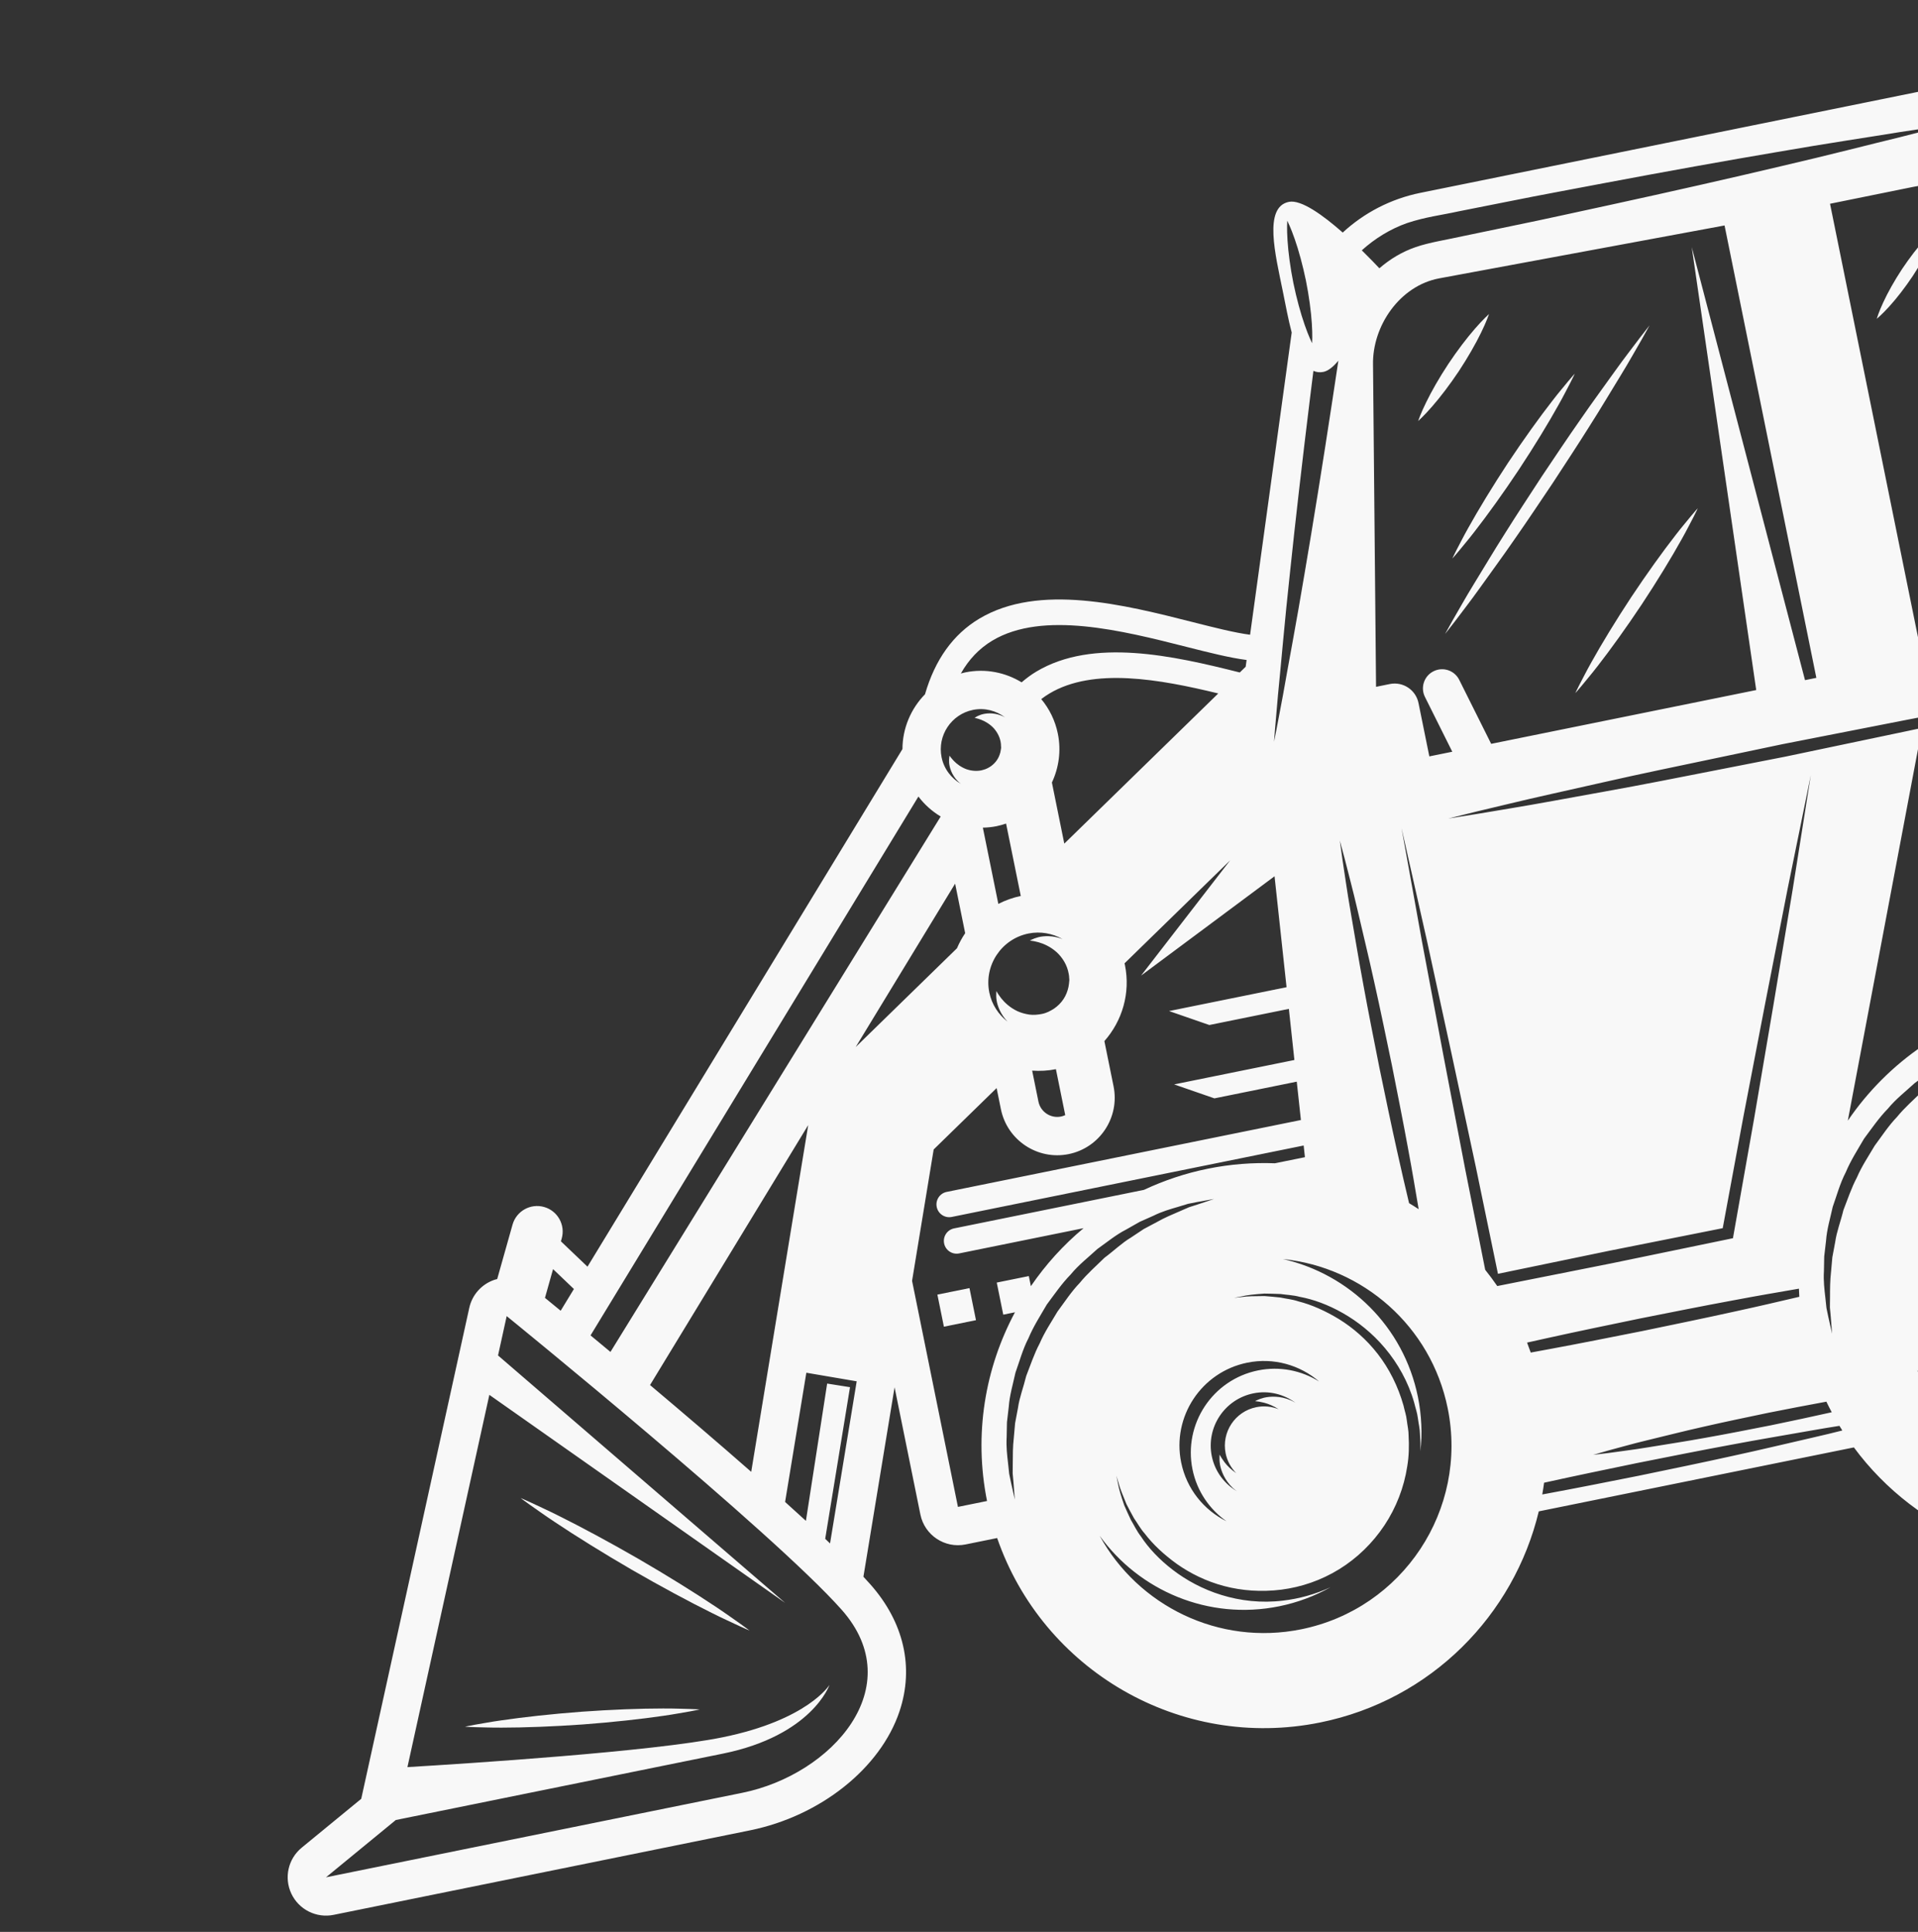 <svg width="280" height="282" viewBox="0 0 280 282" fill="none" xmlns="http://www.w3.org/2000/svg">
<rect x="0" y="0" width="280" height="282" fill="#333333" stroke="none"/>
<path d="M332.666 76.288L331.792 71.983L338.628 70.596C340.299 70.257 341.377 68.627 341.039 66.957C340.699 65.285 339.069 64.207 337.4 64.546L330.564 65.933L329.814 62.238L336.65 60.85C338.322 60.511 339.4 58.881 339.061 57.212C338.722 55.542 337.092 54.462 335.422 54.8L328.587 56.188L325.191 39.456C324.165 34.401 319.234 31.134 314.179 32.16L303.162 34.395C298.501 21.989 292.403 10.892 282.998 12.8L207.35 28.152C203.007 29.033 199.123 31.079 196.018 33.946C193.161 31.427 189.954 29.102 188.16 29.466C184.42 30.225 186.182 37.148 187.281 42.567C187.673 44.494 188.063 46.625 188.569 48.541L182.494 92.654C180.263 92.367 177.269 91.608 174.14 90.814C164.124 88.274 151.66 85.107 142.957 90.311C139.142 92.592 136.489 96.314 135.035 101.348C132.978 103.447 131.754 106.306 131.745 109.342L85.765 184.899L81.886 181.197L82.003 180.785C82.562 178.801 81.409 176.74 79.426 176.183C77.442 175.626 75.384 176.779 74.824 178.76L72.582 186.708C72.428 186.747 72.274 186.78 72.124 186.835C70.291 187.476 68.922 189.018 68.506 190.914L52.735 262.575L44.042 269.708C42.056 271.339 41.435 274.111 42.539 276.434C43.642 278.754 46.185 280.025 48.704 279.514L109.482 267.18C119.765 265.093 128.538 258.11 131.316 249.804C133.466 243.376 131.954 236.793 127.061 231.27C126.748 230.918 126.409 230.545 126.047 230.16L130.594 202.505L134.363 221.074C134.977 224.102 137.93 226.058 140.958 225.444L145.57 224.508C152.211 243.757 172.235 255.59 192.735 251.43C208.966 248.136 221.013 235.722 224.64 220.616L270.64 211.281C279.872 223.78 295.802 230.514 312.036 227.219C330.319 223.509 343.296 208.231 344.905 190.558L353.595 188.794L353.072 177.603L358.074 176.588C359.744 176.249 360.824 174.619 360.485 172.949C360.146 171.277 358.516 170.199 356.846 170.538L352.78 171.363L352.65 168.592L358.28 167.449C359.952 167.11 361.03 165.48 360.691 163.81C360.352 162.138 358.722 161.061 357.052 161.399L352.36 162.352L348.199 73.136L332.666 76.288ZM318.582 43.559C318.33 41.786 318.198 40.295 318.068 39.259C317.957 38.217 317.919 37.619 317.919 37.619C317.919 37.619 318.117 38.187 318.42 39.188C318.705 40.194 319.165 41.619 319.623 43.348C320.566 46.802 321.666 51.44 322.62 56.107C323.563 60.777 324.358 65.476 324.836 69.024C325.089 70.797 325.218 72.289 325.348 73.325C325.459 74.367 325.495 74.965 325.495 74.965C325.495 74.965 325.294 74.398 324.991 73.397C324.705 72.394 324.244 70.966 323.786 69.238C322.843 65.784 321.746 61.145 320.791 56.478C319.855 51.807 319.061 47.109 318.582 43.559ZM223.466 197.435C223.296 196.945 223.117 196.461 222.929 195.979C223.884 195.763 224.855 195.547 225.847 195.331C230.16 194.375 234.774 193.424 239.387 192.468C244.008 191.55 248.628 190.625 252.972 189.824C256.414 189.169 259.674 188.617 262.617 188.108C262.629 188.503 262.648 188.898 262.673 189.295C259.81 189.962 256.653 190.71 253.299 191.432C248.986 192.388 244.371 193.337 239.758 194.293C235.137 195.211 230.517 196.134 226.172 196.935C225.256 197.111 224.356 197.274 223.466 197.435ZM182.075 198.913C185.96 198.125 189.783 199.265 192.577 201.663C190.011 200.062 186.857 199.391 183.658 200.04C177.024 201.386 172.741 207.854 174.087 214.485C174.736 217.684 176.583 220.326 179.058 222.065C175.76 220.43 173.221 217.354 172.432 213.466C171.074 206.786 175.394 200.269 182.075 198.913ZM139.845 219.962L133.149 186.966L136.303 167.788L145.491 158.828L146.117 161.912C147.038 166.447 151.475 169.387 156.01 168.466C160.545 167.546 163.485 163.109 162.565 158.574L161.225 151.97C163.814 149.04 165.061 144.983 164.225 140.866C164.208 140.783 164.181 140.706 164.163 140.622L179.592 125.576L166.579 142.409L186.065 127.91L187.818 144.103L170.662 147.584L176.545 149.623L188.157 147.267L188.963 154.728L171.404 158.291L177.289 160.329L189.307 157.891L189.914 163.49L138.203 173.984C137.192 174.189 136.542 175.173 136.747 176.182C136.952 177.192 137.936 177.842 138.944 177.638L190.315 167.213L190.5 168.916L186.119 169.805C182.903 169.684 179.621 169.93 176.328 170.598C173.034 171.267 169.917 172.319 167.001 173.685L139.284 179.31C138.273 179.515 137.623 180.499 137.828 181.507C138.033 182.518 139.017 183.168 140.025 182.963L158.187 179.278C155.229 181.738 152.647 184.594 150.493 187.746L150.193 186.269L145.511 187.219L146.461 191.902L148.17 191.555C143.807 199.696 142.141 209.344 144.092 219.102L139.846 219.964L139.845 219.962ZM108.369 261.697C95.273 264.355 47.591 274.032 47.591 274.032L57.782 265.669C57.782 265.669 92.463 258.631 105.508 255.984C118.553 253.337 121.096 245.945 121.096 245.945C121.096 245.945 117.948 251.067 105.459 253.601C95.17 255.689 68.542 257.406 59.479 257.947L71.438 203.608L114.622 233.977L72.706 197.858L73.969 192.113C73.969 192.113 112.897 223.719 122.873 234.981C132.851 246.24 121.464 259.04 108.369 261.697ZM212.937 30.851C215.371 30.37 217.796 29.887 220.202 29.411C225.009 28.436 229.76 27.584 234.347 26.702C243.527 24.971 252.112 23.433 259.484 22.184C266.848 20.902 273.02 19.996 277.324 19.286C281.636 18.614 284.11 18.28 284.11 18.28C284.11 18.28 281.702 18.938 277.469 19.999C273.228 21.023 267.192 22.595 259.91 24.285C252.635 26.008 244.129 27.937 235.001 29.924C230.433 30.9 225.725 31.967 220.918 32.943C218.517 33.44 216.097 33.943 213.667 34.449C211.274 34.988 208.662 35.374 206.656 36.074C204.709 36.743 202.917 37.817 201.369 39.163C200.867 38.626 199.94 37.657 198.803 36.54C200.718 34.811 202.961 33.425 205.415 32.559C208.13 31.658 210.491 31.394 212.937 30.851ZM137.457 110.539C136.814 107.369 138.868 104.269 142.038 103.626C143.755 103.277 145.435 103.739 146.731 104.722C146.532 104.618 146.332 104.502 146.134 104.438C144.921 103.973 143.848 104.12 143.212 104.322C142.541 104.549 142.292 104.805 142.271 104.784C142.253 104.791 142.678 104.851 143.213 105.06C143.771 105.269 144.474 105.666 145.046 106.27C145.61 106.888 146.02 107.688 146.111 108.534C146.111 108.622 146.143 108.789 146.125 108.81C146.128 108.946 146.168 109.201 146.138 109.234C146.111 109.354 146.091 109.593 146.043 109.791C145.942 110.192 145.787 110.585 145.551 110.928C145.325 111.279 145.023 111.572 144.693 111.823C144.334 112.064 144.023 112.249 143.519 112.381C142.8 112.612 141.836 112.556 141.069 112.277C140.292 111.986 139.651 111.496 139.241 111.064C138.836 110.631 138.618 110.306 138.618 110.306C138.64 110.304 138.511 110.667 138.557 111.354C138.619 112.018 138.9 113.066 139.801 114.002C139.938 114.152 140.115 114.287 140.282 114.427C138.879 113.613 137.804 112.249 137.457 110.539ZM191.739 54.138C192.178 54.328 192.656 54.397 193.198 54.287C193.899 54.145 194.64 53.54 195.382 52.65C195.083 54.627 194.786 56.594 194.494 58.523C193.09 67.759 191.702 76.368 190.444 83.741C189.216 91.114 188.034 97.238 187.283 101.536C186.493 105.828 185.991 108.273 185.991 108.273C185.991 108.273 186.169 105.783 186.567 101.438C187.005 97.098 187.521 90.882 188.332 83.449C189.113 76.013 190.106 67.349 191.247 58.076C191.409 56.784 191.576 55.453 191.739 54.138ZM288.691 31.192L305.172 90.823L304.398 90.98L286.997 35.647L299.064 92.063L280.567 95.817L267.158 29.743L279.258 27.288C283.638 26.399 287.556 27.079 288.691 31.192ZM278.295 105.087C284.049 103.951 289.447 103.036 294.058 102.178C298.671 101.328 302.539 100.731 305.236 100.259C307.942 99.827 309.486 99.582 309.486 99.582C309.486 99.582 307.968 99.958 305.309 100.615C302.641 101.235 298.849 102.192 294.267 103.208C289.686 104.215 284.356 105.478 278.617 106.674C272.877 107.878 266.759 109.164 260.637 110.447C254.499 111.649 248.361 112.853 242.608 113.979C236.853 115.11 231.456 116.03 226.845 116.888C222.232 117.738 218.364 118.338 215.666 118.807C212.963 119.238 211.416 119.484 211.416 119.484C211.416 119.484 212.937 119.109 215.594 118.451C218.262 117.834 222.055 116.876 226.636 115.861C231.217 114.853 236.548 113.595 242.286 112.394C248.025 111.188 254.145 109.905 260.266 108.618C266.404 107.417 272.542 106.213 278.295 105.087ZM286.268 155.19C285.664 155.593 285.037 156.008 284.394 156.436C283.068 157.226 281.897 158.376 280.553 159.369C279.359 160.544 278.048 161.677 276.935 163.041C275.716 164.309 274.735 165.807 273.678 167.237C272.77 168.769 271.776 170.255 271.083 171.873C270.258 173.427 269.729 175.077 269.113 176.636C268.725 178.26 268.116 179.787 267.909 181.316C267.765 182.075 267.627 182.814 267.494 183.527C267.428 184.251 267.368 184.951 267.308 185.623C267.15 186.973 267.16 188.202 267.155 189.304C267.15 189.857 267.145 190.375 267.139 190.853C267.183 191.332 267.224 191.773 267.261 192.173C267.385 193.772 267.457 194.682 267.457 194.682C267.457 194.682 267.256 193.788 266.905 192.226C266.823 191.835 266.733 191.399 266.635 190.928C266.583 190.445 266.528 189.922 266.468 189.363C266.341 188.241 266.179 186.963 266.266 185.575C266.279 184.879 266.293 184.154 266.309 183.404C266.397 182.658 266.487 181.885 266.577 181.093C266.689 179.491 267.177 177.863 267.553 176.154C268.144 174.51 268.606 172.744 269.46 171.106C270.172 169.401 271.19 167.825 272.131 166.206C273.253 164.709 274.307 163.157 275.602 161.837C276.772 160.408 278.224 159.298 279.507 158.11C280.934 157.097 282.24 156.012 283.675 155.286C284.369 154.891 285.045 154.507 285.698 154.138C286.383 153.833 287.046 153.537 287.682 153.255C288.928 152.633 290.159 152.286 291.239 151.969C291.775 151.806 292.279 151.653 292.743 151.512C293.22 151.418 293.659 151.331 294.053 151.254C295.631 150.968 296.534 150.806 296.534 150.806C296.534 150.806 295.667 151.097 294.149 151.605C293.771 151.726 293.351 151.86 292.895 152.006C292.455 152.198 291.98 152.404 291.473 152.624C290.457 153.06 289.311 153.534 288.134 154.205C287.531 154.518 286.912 154.849 286.268 155.19ZM216.818 185.356L213.883 170.592L210.712 154.033L207.594 137.463L204.602 120.867L208.314 137.316L211.901 153.791L215.437 170.277L218.679 185.94L234.938 182.575L251.492 179.279L254.481 163.151L257.692 146.464L260.958 129.787L264.354 113.136L261.691 129.922L258.898 146.683L256.048 163.437L253.086 180.169L252.985 180.743L252.409 180.863L235.308 184.399L218.578 187.726C218.021 186.909 217.428 186.126 216.818 185.356ZM144.426 144.879C143.625 140.932 146.184 137.07 150.133 136.269C151.903 135.91 153.641 136.255 155.11 137.071C153.683 136.525 152.396 136.608 151.6 136.801C150.725 137.033 150.363 137.319 150.341 137.296C150.341 137.296 150.459 137.314 150.683 137.346C150.908 137.359 151.236 137.461 151.599 137.539C152.354 137.749 153.359 138.188 154.231 138.97C155.101 139.758 155.8 140.878 156.016 142.15C156.03 142.292 156.089 142.509 156.073 142.586C156.08 142.777 156.131 143.087 156.098 143.177C156.074 143.411 156.048 143.763 155.981 144.072C155.847 144.699 155.608 145.312 155.246 145.852C154.89 146.395 154.417 146.853 153.893 147.22C153.339 147.57 152.818 147.863 152.092 148.008C151.524 148.119 150.876 148.184 150.256 148.1C149.644 148.009 149.05 147.839 148.517 147.596C147.457 147.098 146.66 146.347 146.172 145.733C145.953 145.416 145.735 145.16 145.635 144.965C145.517 144.772 145.455 144.67 145.455 144.67C145.455 144.67 145.45 144.79 145.44 145.015C145.423 145.245 145.424 145.584 145.488 146.023C145.619 146.826 146.041 148.037 147.089 149.133C145.773 148.101 144.784 146.642 144.426 144.879ZM146.872 120.216L149.018 130.787C147.847 131.025 146.757 131.426 145.741 131.943L143.496 120.879C143.492 120.858 143.478 120.839 143.473 120.816C144.137 120.801 144.808 120.738 145.483 120.601C145.961 120.503 146.422 120.368 146.872 120.216ZM117.988 164.229L109.667 214.845C104.801 210.574 99.637 206.167 94.896 202.176L117.988 164.229ZM139.433 128.987L140.901 136.219C140.433 136.912 140.031 137.648 139.704 138.419L124.917 152.839L139.433 128.987ZM150.68 156.281C151.817 156.36 152.98 156.305 154.148 156.068L155.509 162.774C155.315 162.865 155.112 162.938 154.894 162.982C153.384 163.289 151.904 162.31 151.597 160.797L150.68 156.281ZM265.161 98.945L263.505 99.281L246.971 36.081L256.382 100.727L217.69 108.579L213.026 99.237C212.338 97.856 210.666 97.294 209.275 97.984C207.894 98.672 207.332 100.354 208.022 101.735L212.013 109.731L208.662 110.411L207.082 102.626C206.692 100.703 204.816 99.458 202.891 99.849L200.883 100.256L200.441 53.215C200.339 47.588 204.333 41.702 210.119 40.63L251.76 32.912L265.161 98.945ZM203.957 168.036C203.094 164.18 202.243 160.051 201.386 155.923C200.567 151.79 199.742 147.655 199.034 143.768C198.307 139.884 197.726 136.237 197.177 133.124C196.63 130.009 196.285 127.391 195.993 125.568C195.738 123.737 195.592 122.693 195.592 122.693C195.592 122.693 195.865 123.712 196.344 125.497C196.784 127.29 197.489 129.835 198.199 132.916C198.908 135.998 199.793 139.58 200.638 143.442C201.502 147.3 202.354 151.427 203.211 155.553C204.03 159.688 204.857 163.82 205.565 167.709C206.157 170.854 206.648 173.825 207.103 176.504C206.642 176.202 206.177 175.908 205.704 175.626C205.152 173.277 204.545 170.732 203.957 168.036ZM295.629 146.383C284.654 148.61 275.596 155.009 269.753 163.587L279.997 109.37L315.098 102.247L315.395 103.178L282.459 112.12L316.757 107.45L318.702 113.555L308.844 115.555L315.533 121.571L320.908 120.48L322.776 126.342L311.497 128.631L318.187 134.646L324.98 133.268L329.082 146.144C329.082 146.144 326.711 148.305 323.688 150.664C315.432 146.121 305.587 144.362 295.629 146.383ZM155.372 123.145L153.562 114.225C154.573 112.073 154.938 109.597 154.43 107.095C154.039 105.17 153.184 103.459 152.006 102.047C152.387 101.755 152.786 101.484 153.201 101.233C159.625 97.395 169.284 99.144 177.849 101.224L155.372 123.145ZM134.074 116.272C134.968 117.449 136.074 118.435 137.327 119.187L89.118 197.342C88.104 196.498 87.129 195.69 86.211 194.929L134.074 116.272ZM120.468 224.622L124.089 202.489L120.752 201.96L117.651 222.002C116.673 221.104 115.658 220.182 114.613 219.242L117.714 200.38L125.065 201.632L121.174 225.299C120.94 225.073 120.712 224.853 120.468 224.622ZM147.597 216.438C147.515 216.047 147.425 215.611 147.327 215.14C147.275 214.657 147.22 214.134 147.16 213.575C147.033 212.453 146.873 211.174 146.958 209.787C146.971 209.091 146.985 208.366 147.001 207.616C147.089 206.87 147.179 206.097 147.269 205.305C147.381 203.703 147.869 202.075 148.244 200.366C148.836 198.722 149.298 196.956 150.152 195.318C150.864 193.613 151.882 192.037 152.823 190.418C153.945 188.92 154.999 187.369 156.294 186.049C157.464 184.62 158.916 183.51 160.196 182.322C161.624 181.31 162.932 180.224 164.367 179.498C165.061 179.103 165.737 178.719 166.39 178.35C167.075 178.045 167.738 177.749 168.374 177.467C169.62 176.845 170.851 176.498 171.931 176.181C172.467 176.018 172.971 175.865 173.435 175.724C173.912 175.63 174.351 175.543 174.745 175.465C176.323 175.179 177.226 175.018 177.226 175.018C177.226 175.018 176.359 175.309 174.841 175.817C174.463 175.938 174.043 176.072 173.587 176.218C173.147 176.41 172.672 176.616 172.165 176.836C171.149 177.272 170.003 177.746 168.826 178.417C168.231 178.733 167.609 179.065 166.968 179.405C166.364 179.808 165.737 180.223 165.094 180.652C163.768 181.441 162.597 182.592 161.253 183.585C160.059 184.76 158.748 185.892 157.635 187.256C156.416 188.524 155.435 190.022 154.378 191.452C153.47 192.984 152.476 194.47 151.783 196.088C150.958 197.642 150.429 199.293 149.813 200.851C149.422 202.476 148.816 204.002 148.607 205.532C148.463 206.291 148.325 207.029 148.189 207.743C148.126 208.466 148.063 209.168 148.004 209.839C147.846 211.189 147.856 212.418 147.85 213.52C147.845 214.073 147.84 214.591 147.835 215.069C147.878 215.548 147.919 215.989 147.954 216.39C148.078 217.988 148.15 218.899 148.15 218.899C148.15 218.899 147.948 218 147.597 216.438ZM182.983 203.387C185.229 202.931 187.428 203.516 189.139 204.777C188.911 204.65 188.683 204.501 188.454 204.411C186.872 203.724 185.429 203.821 184.547 204.022C183.625 204.253 183.235 204.547 183.216 204.524C183.216 204.524 183.341 204.54 183.577 204.571C183.814 204.583 184.161 204.682 184.548 204.759C185.156 204.919 185.923 205.218 186.667 205.711C185.665 205.307 184.535 205.177 183.395 205.408C180.3 206.036 178.298 209.055 178.926 212.153C179.157 213.288 179.713 214.271 180.474 215.037C179.734 214.545 179.164 213.962 178.78 213.467C178.553 213.127 178.331 212.855 178.228 212.646C178.108 212.441 178.042 212.332 178.042 212.332C178.042 212.332 178.039 212.46 178.031 212.696C178.016 212.938 178.023 213.296 178.096 213.754C178.253 214.645 178.726 216.014 179.976 217.204C180.146 217.372 180.365 217.52 180.565 217.677C178.746 216.594 177.359 214.8 176.904 212.561C176.05 208.349 178.771 204.242 182.983 203.387ZM234.763 211.74C236.16 211.381 238.137 210.791 240.538 210.219C242.94 209.648 245.73 208.923 248.741 208.251C251.747 207.561 254.969 206.892 258.189 206.219C261.051 205.656 263.892 205.098 266.624 204.603C266.874 205.126 267.137 205.639 267.406 206.148C264.568 206.792 261.572 207.417 258.56 208.046C255.332 208.681 252.105 209.322 249.066 209.858C246.032 210.415 243.181 210.835 240.746 211.243C238.312 211.652 236.259 211.881 234.835 212.094C233.4 212.268 232.583 212.365 232.583 212.365C232.583 212.365 233.376 212.138 234.763 211.74ZM296.205 188.35C295.351 184.139 298.072 180.031 302.284 179.177C304.53 178.721 306.731 179.305 308.44 180.567C308.212 180.44 307.984 180.291 307.755 180.2C306.173 179.513 304.73 179.611 303.848 179.812C302.926 180.043 302.536 180.337 302.514 180.314C302.514 180.314 302.64 180.33 302.875 180.36C303.112 180.373 303.459 180.471 303.846 180.549C304.457 180.708 305.221 181.008 305.966 181.501C304.963 181.096 303.833 180.967 302.694 181.198C299.598 181.826 297.596 184.845 298.225 187.943C298.455 189.078 299.011 190.061 299.772 190.827C299.033 190.335 298.463 189.752 298.079 189.257C297.851 188.917 297.628 188.645 297.527 188.436C297.407 188.231 297.341 188.122 297.341 188.122C297.341 188.122 297.337 188.25 297.329 188.486C297.315 188.728 297.322 189.086 297.395 189.544C297.554 190.435 298.027 191.804 299.274 192.994C299.445 193.162 299.663 193.31 299.864 193.467C298.047 192.383 296.659 190.587 296.205 188.35ZM302.959 175.829C296.328 177.175 292.042 183.643 293.388 190.274C294.037 193.473 295.884 196.116 298.359 197.855C295.061 196.219 292.522 193.143 291.733 189.255C290.377 182.572 294.694 176.056 301.378 174.7C305.263 173.911 309.086 175.052 311.877 177.45C309.312 175.851 306.158 175.18 302.959 175.829ZM344.929 183.448C346.153 183.27 346.834 183.171 346.834 183.171C346.834 183.171 346.157 183.348 344.945 183.667C344.939 183.592 344.934 183.52 344.929 183.448ZM328.707 153.919C331.066 151.782 333.438 149.655 335.835 147.56L331.053 133.237L326.298 118.337C324.678 113.382 323.237 108.367 321.702 103.385C320.184 98.397 318.748 93.381 317.354 88.351C319.199 93.233 321.006 98.128 322.727 103.05C324.431 107.978 326.23 112.874 327.851 117.829L332.816 132.659L337.582 147.554L337.75 148.08L337.336 148.437C334.861 150.582 332.351 152.688 329.836 154.788C329.468 154.492 329.087 154.205 328.707 153.919ZM314.166 44.455C313.914 42.682 313.782 41.191 313.653 40.155C313.541 39.113 313.505 38.515 313.505 38.515C313.505 38.515 313.704 39.083 314.007 40.083C314.292 41.09 314.752 42.515 315.21 44.243C316.153 47.697 317.252 52.335 318.207 57.002C319.15 61.672 319.945 66.372 320.423 69.92C320.675 71.693 320.805 73.185 320.935 74.221C321.046 75.263 321.082 75.861 321.082 75.861C321.082 75.861 320.881 75.293 320.578 74.293C320.294 73.289 319.831 71.862 319.373 70.133C318.43 66.679 317.332 62.041 316.378 57.374C315.44 52.703 314.645 48.006 314.166 44.455ZM309.751 45.351C309.499 43.579 309.367 42.087 309.237 41.051C309.126 40.009 309.09 39.411 309.09 39.411C309.09 39.411 309.288 39.979 309.591 40.979C309.876 41.986 310.336 43.411 310.795 45.139C311.737 48.593 312.837 53.231 313.791 57.898C314.734 62.568 315.529 67.268 316.008 70.816C316.26 72.589 316.389 74.081 316.519 75.117C316.63 76.159 316.666 76.757 316.666 76.757C316.666 76.757 316.466 76.19 316.163 75.189C315.876 74.185 315.415 72.758 314.957 71.029C314.014 67.575 312.917 62.937 311.962 58.27C311.024 53.599 310.23 48.902 309.751 45.351ZM187.961 35.112C187.839 33.391 187.919 32.21 187.919 32.21C187.919 32.21 188.453 33.266 189.012 34.899C189.584 36.528 190.188 38.735 190.649 40.97C191.096 43.209 191.397 45.477 191.506 47.201C191.63 48.921 191.55 50.102 191.55 50.102C191.55 50.102 191.018 49.045 190.46 47.413C189.887 45.783 189.281 43.577 188.82 41.342C188.371 39.106 188.067 36.838 187.961 35.112ZM144.871 93.509C152.237 89.109 163.876 92.055 173.222 94.428C176.545 95.27 179.538 96.023 181.985 96.339L181.85 97.324L180.99 98.162C171.248 95.708 159.565 93.084 151.287 98.033C150.521 98.491 149.813 99.025 149.141 99.599C146.762 98.15 143.862 97.55 140.924 98.146C140.701 98.191 140.487 98.257 140.271 98.312C141.44 96.249 142.957 94.655 144.871 93.509ZM83.782 188.158L81.85 191.331C80.965 190.603 80.198 189.975 79.557 189.45L80.739 185.255L83.782 188.158ZM189.972 237.827C177.935 240.27 166.141 234.404 160.534 224.172C166.307 232.202 176.422 236.566 186.742 234.471C189.443 233.923 191.957 232.966 194.242 231.69C191.995 232.724 189.611 233.379 187.294 233.644C184.139 234.035 181.054 233.668 178.316 232.822C175.569 231.98 173.164 230.657 171.195 229.145C169.221 227.634 167.652 225.945 166.552 224.266C165.935 223.474 165.547 222.608 165.097 221.873C164.716 221.099 164.413 220.364 164.117 219.714C163.65 218.361 163.328 217.291 163.206 216.534C163.05 215.79 162.967 215.394 162.967 215.394C162.967 215.394 163.085 215.783 163.306 216.509C163.483 217.25 163.92 218.272 164.452 219.573C164.786 220.193 165.128 220.891 165.55 221.623C166.039 222.312 166.465 223.127 167.113 223.855C168.287 225.404 169.896 226.92 171.819 228.3C173.754 229.665 176.082 230.826 178.693 231.515C181.302 232.209 184.181 232.403 187.055 232.045C190.001 231.666 192.888 230.675 195.503 229.061C198.109 227.455 200.388 225.245 202.104 222.657C203.823 220.072 204.967 217.108 205.43 214.082C205.691 212.576 205.721 211.029 205.636 209.574C205.649 208.856 205.456 208.051 205.369 207.297C205.3 206.598 205.039 205.867 204.889 205.163C204.093 202.348 202.792 199.775 201.137 197.645C199.485 195.509 197.508 193.816 195.495 192.569C193.475 191.336 191.45 190.443 189.566 189.968C188.641 189.653 187.727 189.58 186.899 189.399C186.063 189.297 185.285 189.253 184.584 189.187C183.186 189.205 182.069 189.2 181.316 189.326C180.56 189.406 180.156 189.449 180.156 189.449C180.156 189.449 180.553 189.37 181.3 189.226C182.04 189.044 183.148 188.922 184.583 188.826C185.295 188.845 186.093 188.84 186.954 188.887C187.806 189.017 188.755 189.037 189.725 189.296C191.701 189.657 193.869 190.44 196.028 191.67C198.188 192.894 200.344 194.593 202.19 196.794C204.034 198.988 205.575 201.686 206.442 204.716C206.621 205.49 206.895 206.213 206.994 207.05C207.093 207.828 207.287 208.543 207.298 209.393C207.36 210.216 207.385 211.036 207.363 211.853C207.641 209.265 207.541 206.595 206.995 203.908C204.901 193.588 196.94 185.974 187.294 183.788C198.905 184.963 208.902 193.537 211.345 205.574C214.35 220.38 204.782 234.822 189.972 237.827ZM264.643 209.844C261.196 210.626 257.187 211.603 252.872 212.535C248.559 213.491 243.944 214.44 239.331 215.396C234.71 216.314 230.089 217.237 225.745 218.038C225.543 218.076 225.35 218.111 225.149 218.147C225.249 217.579 225.338 217.007 225.414 216.433C225.417 216.432 225.417 216.432 225.419 216.432C229.732 215.476 234.346 214.525 238.96 213.569C243.581 212.651 248.2 211.725 252.545 210.924C256.884 210.1 260.957 209.437 264.434 208.814C265.918 208.55 267.275 208.331 268.531 208.132C268.668 208.358 268.811 208.583 268.952 208.808C267.649 209.136 266.219 209.487 264.643 209.844ZM309.273 213.617C297.236 216.06 285.442 210.193 279.835 199.959C285.605 207.99 295.722 212.353 306.042 210.259C308.744 209.71 311.257 208.754 313.542 207.474C311.295 208.509 308.911 209.164 306.594 209.429C303.439 209.82 300.356 209.452 297.618 208.606C294.872 207.765 292.467 206.441 290.497 204.929C288.523 203.418 286.955 201.729 285.855 200.051C285.237 199.258 284.849 198.392 284.4 197.658C284.018 196.883 283.715 196.149 283.42 195.498C282.952 194.145 282.63 193.075 282.508 192.319C282.352 191.574 282.269 191.178 282.269 191.178C282.269 191.178 282.387 191.567 282.608 192.294C282.785 193.034 283.222 194.056 283.755 195.357C284.088 195.978 284.43 196.675 284.852 197.407C285.341 198.097 285.768 198.911 286.416 199.639C287.589 201.188 289.199 202.705 291.122 204.084C293.057 205.45 295.385 206.611 297.995 207.299C300.604 207.993 303.483 208.188 306.357 207.829C309.303 207.451 312.193 206.459 314.805 204.845C317.411 203.239 319.69 201.029 321.406 198.442C323.125 195.856 324.269 192.892 324.732 189.866C324.993 188.36 325.023 186.814 324.938 185.359C324.951 184.641 324.758 183.835 324.671 183.081C324.602 182.382 324.342 181.651 324.192 180.947C323.396 178.132 322.095 175.559 320.439 173.429C318.788 171.294 316.811 169.6 314.797 168.353C312.777 167.12 310.752 166.227 308.869 165.753C307.943 165.437 307.03 165.364 306.202 165.183C305.366 165.082 304.588 165.037 303.886 164.972C302.488 164.989 301.371 164.984 300.618 165.11C299.863 165.19 299.459 165.233 299.459 165.233C299.459 165.233 299.856 165.155 300.603 165.01C301.342 164.829 302.45 164.706 303.886 164.61C304.598 164.629 305.395 164.624 306.257 164.671C307.108 164.801 308.057 164.821 309.028 165.081C311.003 165.441 313.171 166.225 315.33 167.454C317.49 168.678 319.647 170.377 321.492 172.578C323.337 174.773 324.878 177.47 325.744 180.5C325.923 181.274 326.197 181.998 326.296 182.834C326.395 183.613 326.589 184.328 326.6 185.178C326.66 186 326.687 186.82 326.665 187.638C326.945 185.049 326.843 182.379 326.298 179.692C324.203 169.372 316.242 161.759 306.597 159.573C318.207 160.747 328.205 169.322 330.647 181.358C333.651 196.169 324.083 210.611 309.273 213.617ZM348.653 187.104C347.652 187.346 346.441 187.658 345.051 188.006C345.057 187.77 345.068 187.534 345.071 187.296C346.415 187.087 347.605 186.909 348.58 186.748C350.622 186.45 351.791 186.281 351.791 186.281C351.791 186.281 350.651 186.581 348.653 187.104ZM345.887 91.726C346.118 95.547 346.446 100.002 346.692 104.779C346.958 109.554 347.17 114.653 347.389 119.75C347.569 124.848 347.754 129.947 347.86 134.728C347.991 139.509 348.006 143.977 348.072 147.804C348.138 151.631 348.079 154.824 348.09 157.056C348.062 159.291 348.046 160.568 348.046 160.568C348.046 160.568 347.929 159.296 347.729 157.07C347.567 154.842 347.257 151.666 347.026 147.845C346.795 144.025 346.463 139.57 346.221 134.793C345.955 130.017 345.745 124.918 345.526 119.823C345.349 114.725 345.164 109.625 345.058 104.844C344.93 100.063 344.912 95.596 344.846 91.769C344.782 87.942 344.84 84.749 344.829 82.517C344.856 80.282 344.873 79.004 344.873 79.004C344.873 79.004 344.987 80.278 345.189 82.502C345.348 84.728 345.654 87.906 345.887 91.726Z" fill="#F8F8F8"/>
<path d="M141.528 188.025L136.845 188.975L137.796 193.658L142.479 192.707L141.528 188.025Z" fill="#F8F8F8"/>
<path d="M225.109 69.499C223.261 72.325 221.407 75.15 219.722 77.833C218.021 80.505 216.519 83.056 215.187 85.214C213.858 87.374 212.844 89.235 212.091 90.508C211.371 91.804 210.959 92.544 210.959 92.544C210.959 92.544 211.481 91.877 212.393 90.708C213.273 89.519 214.591 87.859 216.059 85.794C217.527 83.728 219.288 81.349 221.088 78.74C222.903 76.145 224.781 73.335 226.664 70.531C228.514 67.704 230.368 64.882 232.053 62.198C233.757 59.528 235.256 56.975 236.588 54.818C237.918 52.66 238.929 50.797 239.684 49.524C240.405 48.227 240.816 47.487 240.816 47.487C240.816 47.487 240.295 48.154 239.382 49.324C238.503 50.515 237.182 52.173 235.714 54.238C234.246 56.306 232.482 58.681 230.685 61.292C228.867 63.883 226.991 66.692 225.109 69.499Z" fill="#F8F8F8"/>
<path d="M214.369 77.018C213.619 78.34 213.06 79.486 212.638 80.269C212.233 81.062 212.022 81.527 212.022 81.527C212.022 81.527 212.37 81.151 212.94 80.467C213.495 79.773 214.332 78.812 215.257 77.606C217.129 75.208 219.494 71.922 221.733 68.553C223.963 65.178 226.07 61.72 227.546 59.06C228.299 57.738 228.854 56.59 229.277 55.808C229.682 55.015 229.893 54.548 229.893 54.548C229.893 54.548 229.544 54.924 228.972 55.606C228.417 56.3 227.576 57.259 226.652 58.467C224.778 60.864 222.415 64.154 220.176 67.521C217.952 70.9 215.848 74.357 214.369 77.018Z" fill="#F8F8F8"/>
<path d="M238.138 87.166C235.91 90.54 233.804 94 232.327 96.658C231.577 97.98 231.019 99.126 230.597 99.91C230.191 100.703 229.978 101.168 229.978 101.168C229.978 101.168 230.327 100.792 230.896 100.108C231.451 99.414 232.288 98.453 233.216 97.247C235.087 94.848 237.453 91.563 239.692 88.195C241.922 84.82 244.028 81.363 245.505 78.703C246.257 77.38 246.813 76.232 247.236 75.451C247.641 74.658 247.851 74.191 247.851 74.191C247.851 74.191 247.503 74.567 246.931 75.249C246.376 75.943 245.535 76.902 244.611 78.11C242.737 80.509 240.377 83.796 238.138 87.166Z" fill="#F8F8F8"/>
<path d="M208.2 58.725C207.414 60.311 207.029 61.458 207.029 61.458C207.029 61.458 207.935 60.654 209.089 59.314C210.256 57.981 211.679 56.115 212.978 54.167C214.266 52.211 215.433 50.175 216.205 48.58C216.989 46.992 217.376 45.845 217.376 45.845C217.376 45.845 216.467 46.647 215.314 47.989C214.146 49.322 212.726 51.188 211.427 53.139C210.136 55.092 208.973 57.13 208.2 58.725Z" fill="#F8F8F8"/>
<path d="M284.824 74.542C283.712 76.232 282.726 78.002 282.083 79.397C281.43 80.785 281.131 81.8 281.131 81.8C281.131 81.8 281.949 81.129 282.972 79.986C284.007 78.853 285.254 77.252 286.378 75.569C287.49 73.881 288.478 72.108 289.118 70.714C289.771 69.326 290.068 68.311 290.068 68.311C290.068 68.311 289.247 68.981 288.227 70.123C287.192 71.258 285.947 72.859 284.824 74.542Z" fill="#F8F8F8"/>
<path d="M274.929 44.134C274.276 45.521 273.977 46.537 273.977 46.537C273.977 46.537 274.795 45.865 275.818 44.722C276.853 43.59 278.1 41.989 279.224 40.306C280.336 38.617 281.324 36.844 281.964 35.45C282.617 34.062 282.914 33.047 282.914 33.047C282.914 33.047 282.093 33.717 281.073 34.859C280.038 35.992 278.793 37.595 277.67 39.278C276.557 40.966 275.569 42.739 274.929 44.134Z" fill="#F8F8F8"/>
<path d="M282.246 71.622C281.748 72.776 281.553 73.633 281.553 73.633C281.553 73.633 282.269 73.119 283.135 72.211C284.014 71.312 285.054 70.025 285.97 68.655C286.875 67.277 287.658 65.819 288.143 64.659C288.641 63.505 288.833 62.646 288.833 62.646C288.833 62.646 288.117 63.16 287.249 64.066C286.369 64.965 285.332 66.252 284.416 67.625C283.512 69.004 282.732 70.464 282.246 71.622Z" fill="#F8F8F8"/>
<path d="M108.071 237.023C107.198 236.424 105.977 235.522 104.464 234.525C101.449 232.507 97.35 229.955 93.176 227.533C88.995 225.12 84.74 222.838 81.489 221.228C79.87 220.411 78.48 219.802 77.526 219.341C76.562 218.897 76.001 218.667 76.001 218.667C76.001 218.667 76.482 219.041 77.346 219.654C78.219 220.253 79.442 221.152 80.955 222.149C83.97 224.167 88.07 226.721 92.243 229.143C96.422 231.557 100.677 233.841 103.929 235.449C105.547 236.266 106.938 236.875 107.891 237.336C108.855 237.78 109.417 238.01 109.417 238.01C109.417 238.01 108.936 237.639 108.071 237.023Z" fill="#F8F8F8"/>
<path d="M96.76 249.39C93.529 249.388 89.236 249.549 84.953 249.859C80.669 250.179 76.4 250.65 73.204 251.12C71.606 251.342 70.278 251.609 69.348 251.756C68.418 251.923 67.888 252.045 67.888 252.045C67.888 252.045 68.429 252.087 69.373 252.118C70.315 252.129 71.667 252.197 73.281 252.184C76.51 252.183 80.805 252.024 85.088 251.719C89.372 251.399 93.643 250.933 96.838 250.46C98.436 250.238 99.764 249.971 100.693 249.822C101.623 249.655 102.153 249.533 102.153 249.533C102.153 249.533 101.612 249.489 100.666 249.461C99.726 249.447 98.374 249.377 96.76 249.39Z" fill="#F8F8F8"/>
</svg>
